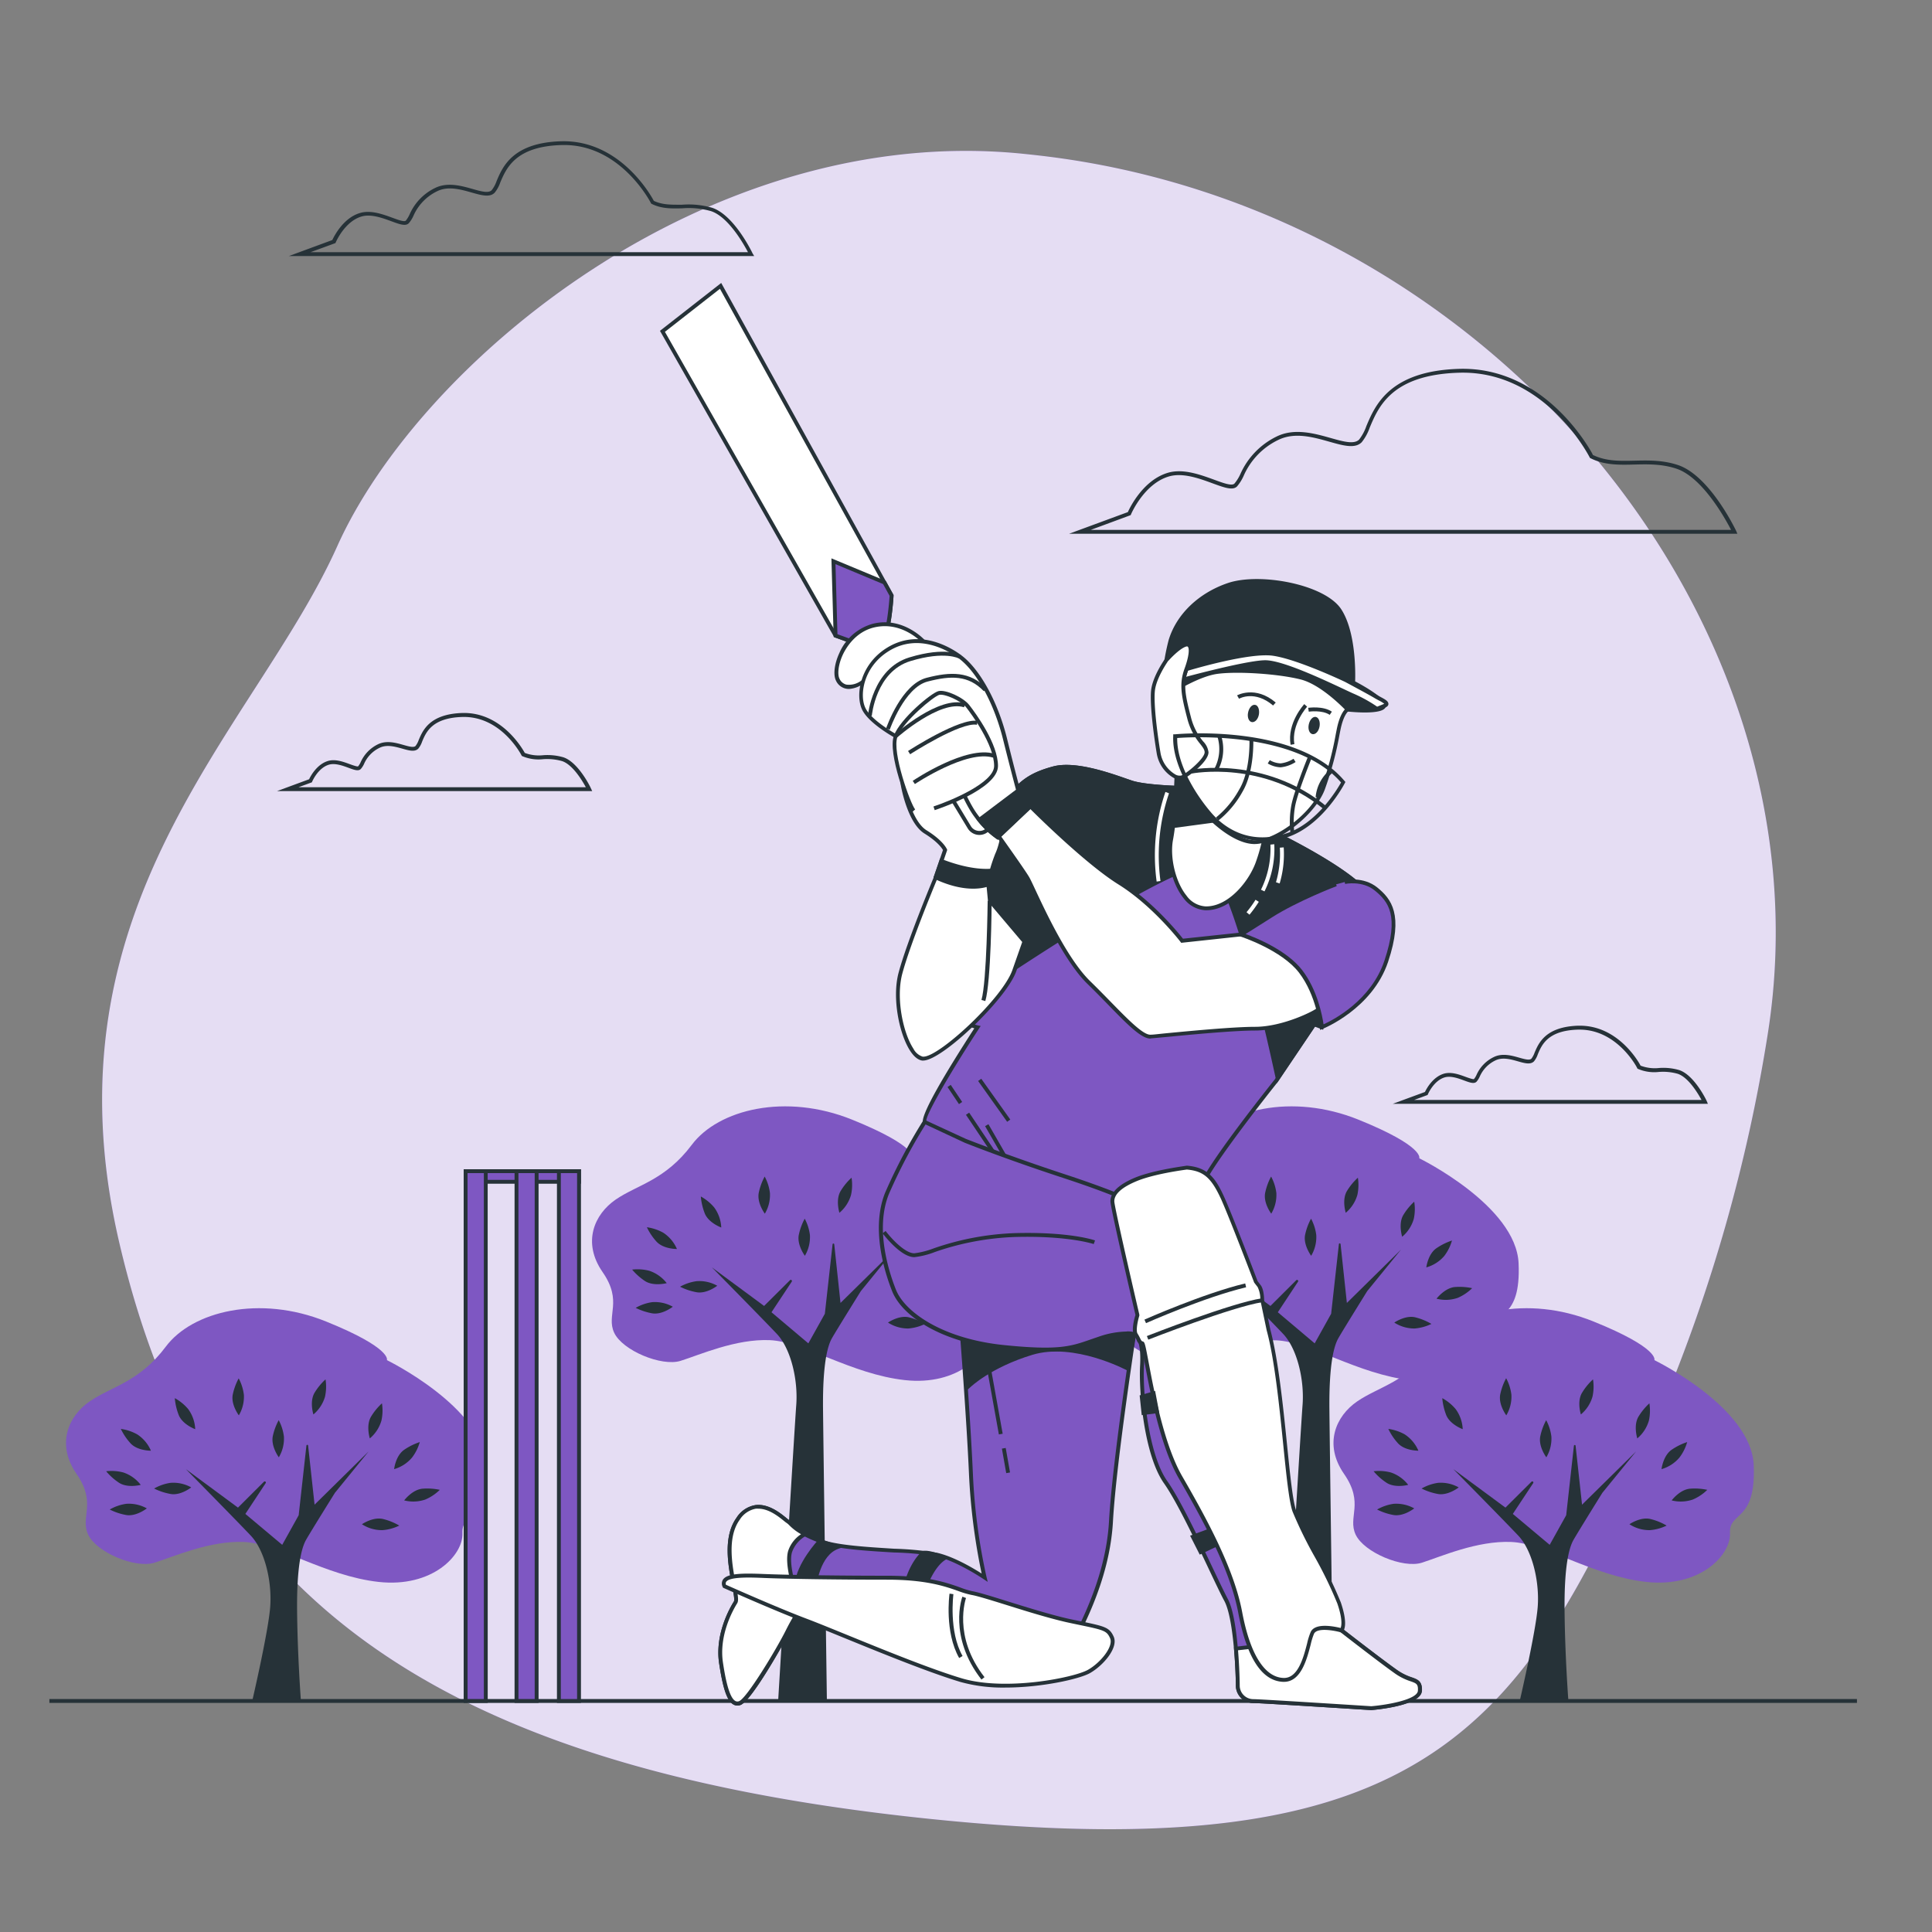 <svg xmlns="http://www.w3.org/2000/svg" viewBox="0 0 500 500"><rect x="0" y="0" width="500" height="500" fill="#808080" stroke="none"/><g id="freepik--background-simple--inject-108"><path d="M457.55,267.24c16.64-106.42-72.14-213.69-188.71-227-1.45-.17-2.9-.32-4.36-.47C183,31.67,108.58,93.89,87.29,141.34s-77,92.6-56.35,180.56,76.75,134.81,208.28,148.68S395,446.84,429.92,364.66A420.16,420.16,0,0,0,457.55,267.24Z" style="fill:#7E57C2"></path><path d="M457.55,267.24c16.64-106.42-72.14-213.69-188.71-227-1.45-.17-2.9-.32-4.36-.47C183,31.67,108.58,93.89,87.29,141.34s-77,92.6-56.35,180.56,76.75,134.81,208.28,148.68S395,446.84,429.92,364.66A420.16,420.16,0,0,0,457.55,267.24Z" style="fill:#fff;opacity:0.8"></path></g><g id="freepik--Floor--inject-108"><rect x="12.78" y="439.71" width="467.8" height="1" style="fill:#263238"></rect></g><g id="freepik--Trees--inject-108"><path d="M428.15,352s1.4-3.07-15.75-10-34.58-2.68-41.47,6.51-14.11,10.34-19.69,14.17-8.71,11.11-3.4,18.77.86,11.11,3,15.7S363.07,406,368,404.42s14.31-5.74,23.13-5.36,21.06,8.81,34.92,10.34,21.92-6.89,21.67-12.64,6.78-2.68,6.14-17.62S428.15,352,428.15,352Z" style="fill:#7E57C2"></path><path d="M364.44,384.28a9.51,9.51,0,0,0-4.47-3.2,12.09,12.09,0,0,0-4.48-.32,15.54,15.54,0,0,0,3.2,2.88C360.93,385.23,364.44,384.28,364.44,384.28Z" style="fill:#263238"></path><path d="M367.08,375.44a9.53,9.53,0,0,0-3.53-4.22,12.18,12.18,0,0,0-4.25-1.42,15.09,15.09,0,0,0,2.37,3.58C363.44,375.49,367.08,375.44,367.08,375.44Z" style="fill:#263238"></path><path d="M378.55,369.87a9.54,9.54,0,0,0-1.82-5.19,12.2,12.2,0,0,0-3.47-2.84,15.8,15.8,0,0,0,.95,4.2C375.12,368.63,378.55,369.87,378.55,369.87Z" style="fill:#263238"></path><path d="M389.83,366.29a9.45,9.45,0,0,0,1.32-5.33,12.08,12.08,0,0,0-1.36-4.28,15.58,15.58,0,0,0-1.49,4C387.64,363.38,389.83,366.29,389.83,366.29Z" style="fill:#263238"></path><path d="M409.13,366.06a9.41,9.41,0,0,0,3-4.59,12,12,0,0,0,.14-4.49,15.39,15.39,0,0,0-2.74,3.31C408,362.59,409.13,366.06,409.13,366.06Z" style="fill:#263238"></path><path d="M423.73,372.26a9.52,9.52,0,0,0,3-4.6,12.07,12.07,0,0,0,.13-4.48,15.75,15.75,0,0,0-2.74,3.31C422.63,368.79,423.73,372.26,423.73,372.26Z" style="fill:#263238"></path><path d="M430,380.21a9.46,9.46,0,0,0,4.64-3,12,12,0,0,0,2-4,15.62,15.62,0,0,0-3.86,1.88C430.41,376.59,430,380.21,430,380.21Z" style="fill:#263238"></path><path d="M432.63,388.3a9.55,9.55,0,0,0,5.49-.23,12,12,0,0,0,3.72-2.5,15.52,15.52,0,0,0-4.28-.31C434.81,385.38,432.63,388.3,432.63,388.3Z" style="fill:#263238"></path><path d="M421.7,394.47A9.43,9.43,0,0,0,427,396a12,12,0,0,0,4.32-1.18,15.39,15.39,0,0,0-4-1.65C424.69,392.4,421.7,394.47,421.7,394.47Z" style="fill:#263238"></path><path d="M400.19,377.15a9.5,9.5,0,0,0,1.31-5.34,12.09,12.09,0,0,0-1.35-4.27,15.58,15.58,0,0,0-1.49,4C398,374.24,400.19,377.15,400.19,377.15Z" style="fill:#263238"></path><path d="M366,390.37a9.56,9.56,0,0,0-5.37-1.18,12.11,12.11,0,0,0-4.24,1.47,15.4,15.4,0,0,0,4.07,1.39C363.15,392.63,366,390.37,366,390.37Z" style="fill:#263238"></path><path d="M377.51,384.94a9.47,9.47,0,0,0-5.37-1.18,12.11,12.11,0,0,0-4.24,1.47,15.87,15.87,0,0,0,4.07,1.38C374.66,387.2,377.51,384.94,377.51,384.94Z" style="fill:#263238"></path><path d="M376.13,380.22s13.22,13.4,16.83,17.23,5.49,11.87,5,18.39-4.69,24.51-4.69,24.51h12.64s-.88-11.49-1-23.36,1.2-16.47,2.27-18.39,7.51-12.26,7.51-12.26l8.74-10.72-14,13.79-1.67-15.27a.22.22,0,0,0-.43,0l-2,18-4.27,7.66-9.54-8,5.25-7.94a.29.29,0,0,0-.45-.37l-6.71,6.68Z" style="fill:#263238"></path><path d="M100.13,352s1.4-3.07-15.75-10-34.59-2.68-41.47,6.51S28.8,358.84,23.22,362.67s-8.71,11.11-3.41,18.77.87,11.11,3,15.7S35,406,40,404.42s14.31-5.74,23.14-5.36S84.15,407.87,98,409.4s21.92-6.89,21.68-12.64,6.77-2.68,6.13-17.62S100.13,352,100.13,352Z" style="fill:#7E57C2"></path><path d="M36.42,384.28a9.5,9.5,0,0,0-4.48-3.2,12,12,0,0,0-4.47-.32,15.61,15.61,0,0,0,3.19,2.88C32.9,385.23,36.42,384.28,36.42,384.28Z" style="fill:#263238"></path><path d="M39.06,375.44a9.51,9.51,0,0,0-3.54-4.22,12.11,12.11,0,0,0-4.25-1.42,15.39,15.39,0,0,0,2.38,3.58C35.41,375.49,39.06,375.44,39.06,375.44Z" style="fill:#263238"></path><path d="M50.52,369.87a9.49,9.49,0,0,0-1.81-5.19,12.2,12.2,0,0,0-3.47-2.84,15.31,15.31,0,0,0,.95,4.2C47.1,368.63,50.52,369.87,50.52,369.87Z" style="fill:#263238"></path><path d="M61.81,366.29A9.48,9.48,0,0,0,63.12,361a12.2,12.2,0,0,0-1.35-4.28,15.58,15.58,0,0,0-1.49,4C59.62,363.38,61.81,366.29,61.81,366.29Z" style="fill:#263238"></path><path d="M81.11,366.06a9.48,9.48,0,0,0,3-4.59,12.28,12.28,0,0,0,.14-4.49,15.57,15.57,0,0,0-2.75,3.31C80,362.59,81.11,366.06,81.11,366.06Z" style="fill:#263238"></path><path d="M95.71,372.26a9.46,9.46,0,0,0,3-4.6,12,12,0,0,0,.14-4.48,15.39,15.39,0,0,0-2.74,3.31C94.61,368.79,95.71,372.26,95.71,372.26Z" style="fill:#263238"></path><path d="M102,380.21a9.46,9.46,0,0,0,4.64-3,12,12,0,0,0,2-4,15.57,15.57,0,0,0-3.87,1.88C102.38,376.59,102,380.21,102,380.21Z" style="fill:#263238"></path><path d="M104.6,388.3a9.55,9.55,0,0,0,5.49-.23,12.17,12.17,0,0,0,3.73-2.5,15.56,15.56,0,0,0-4.29-.31C106.79,385.38,104.6,388.3,104.6,388.3Z" style="fill:#263238"></path><path d="M93.67,394.47A9.46,9.46,0,0,0,99,396a12,12,0,0,0,4.33-1.18,15.39,15.39,0,0,0-4-1.65C96.67,392.4,93.67,394.47,93.67,394.47Z" style="fill:#263238"></path><path d="M72.16,377.15a9.47,9.47,0,0,0,1.32-5.34,12.09,12.09,0,0,0-1.35-4.27,15.32,15.32,0,0,0-1.5,4C70,374.24,72.16,377.15,72.16,377.15Z" style="fill:#263238"></path><path d="M38,390.37a9.52,9.52,0,0,0-5.36-1.18,12,12,0,0,0-4.24,1.47,15.4,15.4,0,0,0,4.07,1.39C35.13,392.63,38,390.37,38,390.37Z" style="fill:#263238"></path><path d="M49.49,384.94a9.47,9.47,0,0,0-5.37-1.18,12.11,12.11,0,0,0-4.24,1.47A15.67,15.67,0,0,0,44,386.61C46.63,387.2,49.49,384.94,49.49,384.94Z" style="fill:#263238"></path><path d="M48.11,380.22s13.21,13.4,16.82,17.23,5.49,11.87,5,18.39-4.69,24.51-4.69,24.51H77.89s-.88-11.49-1-23.36,1.21-16.47,2.27-18.39,7.52-12.26,7.52-12.26l8.73-10.72-14,13.79-1.67-15.27a.22.22,0,0,0-.44,0l-2,18-4.26,7.66-9.54-8,5.24-7.94a.29.29,0,0,0-.45-.37l-6.7,6.68Z" style="fill:#263238"></path><path d="M367.3,299.76s1.4-3.07-15.75-10-34.59-2.68-41.47,6.51S296,306.65,290.39,310.48s-8.71,11.11-3.4,18.77.86,11.11,3,15.7,12.25,8.81,17.17,7.28,14.3-5.75,23.13-5.36,21.06,8.81,34.92,10.34,21.91-6.9,21.67-12.64,6.78-2.68,6.13-17.62S367.3,299.76,367.3,299.76Z" style="fill:#7E57C2"></path><path d="M303.59,332.08a9.51,9.51,0,0,0-4.48-3.19,12,12,0,0,0-4.47-.32,15.54,15.54,0,0,0,3.2,2.88C300.07,333,303.59,332.08,303.59,332.08Z" style="fill:#263238"></path><path d="M306.23,323.24a9.51,9.51,0,0,0-3.54-4.21,12.11,12.11,0,0,0-4.25-1.42,15.64,15.64,0,0,0,2.38,3.58C302.58,323.29,306.23,323.24,306.23,323.24Z" style="fill:#263238"></path><path d="M317.69,317.68a9.49,9.49,0,0,0-1.81-5.19,12.2,12.2,0,0,0-3.47-2.84,15.21,15.21,0,0,0,.95,4.19C314.27,316.44,317.69,317.68,317.69,317.68Z" style="fill:#263238"></path><path d="M329,314.1a9.47,9.47,0,0,0,1.32-5.34,12,12,0,0,0-1.36-4.27,15.58,15.58,0,0,0-1.49,4C326.79,311.19,329,314.1,329,314.1Z" style="fill:#263238"></path><path d="M348.28,313.87a9.53,9.53,0,0,0,3-4.6,12.22,12.22,0,0,0,.14-4.48,15.57,15.57,0,0,0-2.75,3.31C347.18,310.4,348.28,313.87,348.28,313.87Z" style="fill:#263238"></path><path d="M362.88,320.07a9.46,9.46,0,0,0,3-4.6A12,12,0,0,0,366,311a15.39,15.39,0,0,0-2.74,3.31C361.78,316.59,362.88,320.07,362.88,320.07Z" style="fill:#263238"></path><path d="M369.13,328a9.49,9.49,0,0,0,4.64-2.95,12,12,0,0,0,2-4,15.9,15.9,0,0,0-3.87,1.89C369.56,324.4,369.13,328,369.13,328Z" style="fill:#263238"></path><path d="M371.77,336.1a9.54,9.54,0,0,0,5.5-.22,12.19,12.19,0,0,0,3.72-2.5,15.56,15.56,0,0,0-4.29-.31C374,333.19,371.77,336.1,371.77,336.1Z" style="fill:#263238"></path><path d="M360.84,342.28a9.55,9.55,0,0,0,5.28,1.53,12.21,12.21,0,0,0,4.33-1.18,15.58,15.58,0,0,0-4-1.66C363.84,340.21,360.84,342.28,360.84,342.28Z" style="fill:#263238"></path><path d="M339.33,325a9.5,9.5,0,0,0,1.32-5.34,12.09,12.09,0,0,0-1.35-4.27,15.32,15.32,0,0,0-1.5,4C337.14,322.05,339.33,325,339.33,325Z" style="fill:#263238"></path><path d="M305.16,338.18a9.47,9.47,0,0,0-5.37-1.18,12,12,0,0,0-4.24,1.47,15.67,15.67,0,0,0,4.07,1.38C302.3,340.44,305.16,338.18,305.16,338.18Z" style="fill:#263238"></path><path d="M316.66,332.75a9.47,9.47,0,0,0-5.37-1.18,12.23,12.23,0,0,0-4.24,1.46,15.4,15.4,0,0,0,4.07,1.39C313.8,335,316.66,332.75,316.66,332.75Z" style="fill:#263238"></path><path d="M315.28,328s13.21,13.41,16.82,17.24,5.5,11.87,5,18.38-4.69,76.67-4.69,76.67h12.64s-.88-63.64-1-75.52,1.21-16.47,2.28-18.38,7.51-12.26,7.51-12.26l8.73-10.72-14,13.79L346.94,322a.22.22,0,0,0-.44,0l-2,18-4.26,7.66-9.54-8.05,5.24-7.93a.3.3,0,0,0-.45-.38l-6.7,6.68Z" style="fill:#263238"></path><path d="M236.26,299.76s1.4-3.07-15.75-10-34.58-2.68-41.47,6.51-14.11,10.34-19.69,14.17-8.71,11.11-3.4,18.77.86,11.11,3,15.7,12.26,8.81,17.17,7.28,14.31-5.75,23.13-5.36,21.06,8.81,34.92,10.34,21.92-6.9,21.67-12.64,6.78-2.68,6.14-17.62S236.26,299.76,236.26,299.76Z" style="fill:#7E57C2"></path><path d="M172.55,332.08a9.52,9.52,0,0,0-4.47-3.19,12.09,12.09,0,0,0-4.48-.32,15.54,15.54,0,0,0,3.2,2.88C169,333,172.55,332.08,172.55,332.08Z" style="fill:#263238"></path><path d="M175.19,323.24a9.53,9.53,0,0,0-3.53-4.21,12.18,12.18,0,0,0-4.25-1.42,15.33,15.33,0,0,0,2.37,3.58C171.55,323.29,175.19,323.24,175.19,323.24Z" style="fill:#263238"></path><path d="M186.66,317.68a9.54,9.54,0,0,0-1.82-5.19,12.2,12.2,0,0,0-3.47-2.84,15.7,15.7,0,0,0,.95,4.19C183.23,316.44,186.66,317.68,186.66,317.68Z" style="fill:#263238"></path><path d="M197.94,314.1a9.47,9.47,0,0,0,1.32-5.34,12,12,0,0,0-1.36-4.27,15.58,15.58,0,0,0-1.49,4C195.75,311.19,197.94,314.1,197.94,314.1Z" style="fill:#263238"></path><path d="M217.24,313.87a9.46,9.46,0,0,0,3-4.6,12,12,0,0,0,.14-4.48,15.39,15.39,0,0,0-2.74,3.31C216.14,310.4,217.24,313.87,217.24,313.87Z" style="fill:#263238"></path><path d="M231.84,320.07a9.52,9.52,0,0,0,3-4.6A12.07,12.07,0,0,0,235,311a15.75,15.75,0,0,0-2.74,3.31C230.74,316.59,231.84,320.07,231.84,320.07Z" style="fill:#263238"></path><path d="M238.09,328a9.49,9.49,0,0,0,4.64-2.95,12,12,0,0,0,2-4,16,16,0,0,0-3.86,1.89C238.52,324.4,238.09,328,238.09,328Z" style="fill:#263238"></path><path d="M240.74,336.1a9.51,9.51,0,0,0,5.49-.22,12,12,0,0,0,3.72-2.5,15.52,15.52,0,0,0-4.28-.31C242.92,333.19,240.74,336.1,240.74,336.1Z" style="fill:#263238"></path><path d="M229.81,342.28a9.51,9.51,0,0,0,5.28,1.53,12.2,12.2,0,0,0,4.32-1.18,15.58,15.58,0,0,0-4-1.66C232.8,340.21,229.81,342.28,229.81,342.28Z" style="fill:#263238"></path><path d="M208.3,325a9.53,9.53,0,0,0,1.31-5.34,12.09,12.09,0,0,0-1.35-4.27,15.58,15.58,0,0,0-1.49,4C206.11,322.05,208.3,325,208.3,325Z" style="fill:#263238"></path><path d="M174.12,338.18a9.47,9.47,0,0,0-5.37-1.18,12.11,12.11,0,0,0-4.24,1.47,15.87,15.87,0,0,0,4.07,1.38C171.26,340.44,174.12,338.18,174.12,338.18Z" style="fill:#263238"></path><path d="M185.62,332.75a9.47,9.47,0,0,0-5.37-1.18A12.23,12.23,0,0,0,176,333a15.59,15.59,0,0,0,4.07,1.39C182.77,335,185.62,332.75,185.62,332.75Z" style="fill:#263238"></path><path d="M184.24,328s13.22,13.41,16.83,17.24,5.49,11.87,5,18.38-4.69,76.67-4.69,76.67H214s-.87-63.64-1-75.52,1.2-16.47,2.27-18.38,7.52-12.26,7.52-12.26l8.73-10.72-14,13.79L215.9,322a.22.22,0,0,0-.43,0l-2,18-4.27,7.66-9.54-8.05,5.25-7.93c.18-.29-.21-.62-.45-.38l-6.71,6.68Z" style="fill:#263238"></path></g><g id="freepik--Clouds--inject-108"><path d="M449.63,138.13H276.69l15.2-5.6c.59-1.31,4-8.26,10.31-10.16,3.93-1.18,8.39.46,12,1.77,2.38.88,4.63,1.7,5.28,1A10.61,10.61,0,0,0,321,122.7a19.69,19.69,0,0,1,9.35-9.71c4.6-2.29,9.81-.82,14,.36,3.26.92,6.08,1.72,7.39.41a12.26,12.26,0,0,0,1.88-3.51c2.25-5.33,6-14.26,24-14.79,21.94-.62,33.59,20.29,34.66,22.3,3.37,1.64,7,1.55,10.76,1.46,3.59-.08,7.29-.17,11.21,1.13,8.17,2.73,14.79,16.48,15.07,17.06Zm-167.33-1H448c-1.49-2.88-7.39-13.58-14.13-15.83-3.75-1.25-7.37-1.16-10.86-1.08-4,.1-7.74.19-11.38-1.63l-.15-.08-.08-.15c-.11-.22-11.52-22.58-33.81-21.9-17.34.51-20.81,8.74-23.1,14.18a12.57,12.57,0,0,1-2.09,3.82c-1.73,1.73-4.81.86-8.37-.15-4.23-1.19-9-2.55-13.27-.43a18.55,18.55,0,0,0-8.91,9.28,11.29,11.29,0,0,1-1.71,2.73c-1.11,1.11-3.3.3-6.34-.81-3.44-1.26-7.73-2.84-11.34-1.76-6.42,1.93-9.73,9.72-9.76,9.8l-.09.2Z" style="fill:#263238"></path><path d="M195.18,66.26H74.77L86,62.12c.48-1,2.83-5.73,7.18-7,2.76-.82,5.87.32,8.36,1.23,1.45.54,3.1,1.14,3.49.75a7.54,7.54,0,0,0,1-1.67,13.73,13.73,0,0,1,6.52-6.76c3.22-1.61,6.85-.59,9.76.24,2.2.62,4.1,1.16,4.94.31a8.22,8.22,0,0,0,1.27-2.36c1.56-3.72,4.18-9.93,16.69-10.3,15.07-.42,23.13,13.77,24,15.42,2.28,1.09,4.72,1,7.31,1a21.84,21.84,0,0,1,7.78.79c5.7,1.9,10.3,11.44,10.49,11.85Zm-114.8-1H193.57c-1.18-2.25-5.1-9.13-9.54-10.61a20.87,20.87,0,0,0-7.44-.74c-2.77.07-5.38.13-7.92-1.14l-.15-.08-.07-.15c-.08-.15-7.94-15.5-23.18-15-11.87.35-14.23,6-15.8,9.68A8.38,8.38,0,0,1,128,49.89c-1.25,1.26-3.42.65-5.92-.06-2.89-.82-6.17-1.75-9-.31A12.7,12.7,0,0,0,107,55.85a7.57,7.57,0,0,1-1.21,1.92c-.83.84-2.39.27-4.53-.52-2.36-.86-5.29-1.94-7.73-1.21-4.35,1.31-6.61,6.62-6.63,6.67l-.09.2Z" style="fill:#263238"></path><path d="M153.26,204.73H71.7L80,201.67c.39-.83,2-3.86,4.87-4.73,1.89-.57,4,.21,5.68.83.69.25,2,.72,2.15.54a4.91,4.91,0,0,0,.65-1.08,9.37,9.37,0,0,1,4.43-4.59c2.21-1.1,4.66-.41,6.63.15,1.42.4,2.65.75,3.14.26a5.53,5.53,0,0,0,.81-1.53c1.06-2.52,2.84-6.73,11.29-7,10-.27,15.43,9,16.16,10.33a10.3,10.3,0,0,0,4.75.6,14.88,14.88,0,0,1,5.25.54c3.87,1.29,7,7.72,7.1,8Zm-76-1h74.35c-.91-1.69-3.39-5.84-6.15-6.76a14.14,14.14,0,0,0-4.91-.49,10.7,10.7,0,0,1-5.36-.78l-.15-.07-.07-.15c-.06-.1-5.24-10.21-15.32-9.93-7.81.23-9.37,3.91-10.4,6.36a5.85,5.85,0,0,1-1,1.84c-.91.91-2.39.49-4.12,0-1.9-.53-4.05-1.14-5.91-.21a8.23,8.23,0,0,0-4,4.15,5.37,5.37,0,0,1-.84,1.32c-.64.64-1.71.24-3.2-.31s-3.48-1.27-5.06-.8c-2.83.85-4.3,4.32-4.32,4.35l-.08.21Z" style="fill:#263238"></path><path d="M442,285.66H360.46l8.32-3.06c.38-.82,2-3.85,4.86-4.72,1.9-.57,4,.2,5.69.82.69.25,2,.72,2.15.54a4.94,4.94,0,0,0,.65-1.07,9.29,9.29,0,0,1,4.43-4.59c2.2-1.1,4.66-.41,6.63.15,1.42.4,2.65.74,3.14.25a5.66,5.66,0,0,0,.81-1.53c1.06-2.51,2.83-6.72,11.28-7h.47c9.7,0,15,9,15.69,10.34a10.36,10.36,0,0,0,4.76.61,14.65,14.65,0,0,1,5.25.54c3.87,1.29,7,7.72,7.1,8Zm-76-1h74.35c-.91-1.68-3.39-5.84-6.15-6.76a13.89,13.89,0,0,0-4.91-.48,10.7,10.7,0,0,1-5.36-.78l-.15-.07-.08-.15c0-.1-5.1-9.95-14.89-9.95h-.43c-7.81.23-9.36,3.92-10.39,6.36a5.8,5.8,0,0,1-1,1.85c-.91.91-2.4.49-4.12,0-1.9-.54-4.05-1.15-5.91-.22a8.34,8.34,0,0,0-4,4.15,5.33,5.33,0,0,1-.83,1.33c-.64.63-1.72.24-3.21-.31s-3.48-1.28-5.05-.8c-2.82.84-4.31,4.32-4.32,4.35l-.09.2Z" style="fill:#263238"></path></g><g id="freepik--Wicket--inject-108"><rect x="120.51" y="303.1" width="29.34" height="2.74" style="fill:#7E57C2"></rect><path d="M150.35,306.35H120V302.6h30.34Zm-29.34-1h28.34V303.6H121Z" style="fill:#263238"></path><rect x="144.64" y="303.1" width="5.21" height="137.11" style="fill:#7E57C2"></rect><path d="M150.35,440.71h-6.21V302.6h6.21Zm-5.21-1h4.21V303.6h-4.21Z" style="fill:#263238"></path><rect x="133.67" y="303.1" width="5.21" height="137.11" style="fill:#7E57C2"></rect><path d="M139.38,440.71h-6.21V302.6h6.21Zm-5.21-1h4.21V303.6h-4.21Z" style="fill:#263238"></path><rect x="120.51" y="303.1" width="5.21" height="137.11" style="fill:#7E57C2"></rect><path d="M126.22,440.71H120V302.6h6.21Zm-5.21-1h4.21V303.6H121Z" style="fill:#263238"></path></g><g id="freepik--Character--inject-108"><path d="M248.88,344s1.77,22.52,2.43,37.54a152.75,152.75,0,0,0,3.53,26.72s-6.84-4.64-12.36-6-23.41-.88-30.26-3.53-7.29-4.42-8.39-5.08S196.1,386,191,393.06s.44,19.88-.66,21.65-4.86,8.39-3.76,15.68,2.43,11.26,4.86,10.38,10.38-14.58,12.37-18.55a50.37,50.37,0,0,1,3.75-6.41s20.32,8.17,31.14,13.25,31.8,8.83,35.78,1.77,12.14-21.2,13-37.1,6.4-51.24,6.4-51.24Z" style="fill:#7E57C2"></path><path d="M190.82,441.39a2,2,0,0,1-1.06-.3c-1.59-.94-2.65-4-3.65-10.63-1.12-7.39,2.64-14.13,3.82-16,.26-.4-.13-2.42-.48-4.21-1-5-2.41-12.49,1.16-17.46a7.21,7.21,0,0,1,4.87-3.27c3.39-.45,6.49,2.09,8,3.31.28.23.49.41.62.49a4.62,4.62,0,0,1,.88.75c.88.87,2.35,2.32,7.43,4.29,4,1.56,12,2,19,2.45a81.68,81.68,0,0,1,11.15,1.06c4.33,1,9.35,4,11.49,5.36a160.61,160.61,0,0,1-3.27-25.61c-.65-14.83-2.41-37.3-2.43-37.52l0-.52.52,0L294.52,342l-.09.6c-.06.35-5.53,35.49-6.4,51.18s-8.62,29.38-12.78,36.77l-.32.55c-4.29,7.63-26,3.33-36.42-1.56-9.89-4.64-27.94-11.95-30.74-13.09a52,52,0,0,0-3.49,6c-1.29,2.57-9.77,17.75-12.65,18.8A2.4,2.4,0,0,1,190.82,441.39Zm5.46-50.94a5,5,0,0,0-.67,0,6.26,6.26,0,0,0-4.18,2.87c-3.32,4.62-1.92,11.88-1,16.68.55,2.84.79,4.23.35,4.93-1.13,1.82-4.75,8.29-3.68,15.34.57,3.79,1.53,8.95,3.17,9.92a1.1,1.1,0,0,0,1,.07c2-.75,9.63-13.38,12.09-18.31a51.2,51.2,0,0,1,3.8-6.47l.23-.32.36.15c.2.08,20.46,8.23,31.16,13.26,11.28,5.29,31.45,8.52,35.13,2l.31-.55c4.13-7.32,11.8-20.95,12.66-36.33.81-14.61,5.59-46,6.32-50.69l-43.93,1.51c.27,3.47,1.79,23.45,2.39,37a153,153,0,0,0,3.52,26.62l.31,1.26-1.08-.72c-.06-.05-6.83-4.61-12.2-5.89a82.22,82.22,0,0,0-11-1c-7.1-.42-15.16-.9-19.34-2.52-5.27-2-6.84-3.58-7.77-4.51a4.17,4.17,0,0,0-.7-.6c-.17-.11-.41-.3-.74-.57C201.55,392.54,199,390.45,196.28,390.45Z" style="fill:#263238"></path><path d="M250.74,358.61s5.18-5.18,16.28-8.51,24.78,4.07,24.78,4.07l2.56-13.82-33.63.5L248.88,344Z" style="fill:#263238"></path><path d="M250.37,359.68l-2-16,12.39-3.32,34.24-.51-2.79,15.1-.6-.33c-.14-.07-13.64-7.26-24.41-4s-16,8.33-16.07,8.38Zm-.94-15.27,1.68,13.19c1.79-1.52,6.88-5.31,15.76-8,10-3,21.75,2.39,24.56,3.8l2.32-12.56-32.95.49Z" style="fill:#263238"></path><rect x="256.84" y="352.31" width="1" height="18.96" transform="translate(-60.02 51.31) rotate(-10.2)" style="fill:#263238"></rect><rect x="259.82" y="374.79" width="1" height="6.44" transform="translate(-61.72 50.98) rotate(-10.01)" style="fill:#263238"></rect><path d="M204.49,401.53a8.28,8.28,0,0,1,3.81-4.48c-3.17-1.68-3.63-2.82-4.47-3.32-1.1-.67-7.73-7.73-12.81-.67s.44,19.88-.66,21.65-4.86,8.39-3.76,15.68,2.43,11.26,4.86,10.38,10.38-14.58,12.37-18.55a53.87,53.87,0,0,1,3.44-6C205.76,412.1,203.47,404.85,204.49,401.53Z" style="fill:#fff"></path><path d="M190.82,441.39a2,2,0,0,1-1.06-.3c-1.59-.94-2.65-4-3.65-10.63-1.12-7.39,2.64-14.13,3.82-16,.26-.4-.13-2.42-.48-4.21-1-5-2.41-12.49,1.17-17.46a7.17,7.17,0,0,1,4.86-3.27c3.39-.45,6.49,2.09,8,3.31.28.23.49.41.62.49a5,5,0,0,1,.89.75,13.42,13.42,0,0,0,3.55,2.56l.77.41-.74.45a7.73,7.73,0,0,0-3.59,4.2c-1,3.21,1.32,10.41,2.77,14.41l.09.25-.14.21a52.17,52.17,0,0,0-3.41,5.9c-1.29,2.57-9.77,17.75-12.65,18.8A2.4,2.4,0,0,1,190.82,441.39Zm5.46-50.94a5,5,0,0,0-.67,0,6.26,6.26,0,0,0-4.18,2.87c-3.32,4.62-1.92,11.88-1,16.68.55,2.84.79,4.23.35,4.93-1.13,1.82-4.75,8.29-3.68,15.34.57,3.79,1.53,8.95,3.17,9.92a1.1,1.1,0,0,0,1,.07c2-.75,9.63-13.38,12.09-18.31a54.81,54.81,0,0,1,3.34-5.8c-1.81-5-3.71-11.56-2.71-14.81h0a8.32,8.32,0,0,1,3.32-4.29,13.79,13.79,0,0,1-3.06-2.33,4.17,4.17,0,0,0-.7-.6c-.17-.11-.41-.3-.74-.57C201.55,392.54,199,390.45,196.28,390.45Z" style="fill:#263238"></path><path d="M212.22,398.81s-5.52,6-6,11l4.64.22s.88-7.95,6-9.72Z" style="fill:#263238"></path><path d="M211.34,410.59l-5.62-.27,0-.52c.45-5.19,5.86-11.09,6.1-11.33l.21-.24,6.34,2.11-1.39.48c-4.72,1.65-5.62,9.23-5.63,9.3Zm-4.52-1.22,3.64.18c.26-1.63,1.36-6.95,5-9.12l-3.13-1.05C211.41,400.49,207.46,405.2,206.82,409.37Z" style="fill:#263238"></path><path d="M238.94,401.9s-3.09,2.43-4.63,8.83l4.85.44s2-6,5.3-7.95C244.46,403.22,240.27,401.46,238.94,401.9Z" style="fill:#263238"></path><path d="M239.51,411.71l-5.83-.53.14-.57c1.57-6.49,4.68-9,4.81-9.11l.16-.08c1.42-.47,5.14,1,5.87,1.34l.91.38-.85.51c-3.11,1.87-5.06,7.62-5.08,7.68Zm-4.58-1.42,3.89.35c.46-1.25,2.08-5.24,4.6-7.29a11.67,11.67,0,0,0-4.24-1C238.74,402.74,236.32,405.08,234.93,410.29Z" style="fill:#263238"></path><path d="M187.49,410.51s12.81,5.74,21,8.83S237,431.27,248.66,434.8s29.59-.22,33.13-2.21,7.06-6.4,6-8.83-2.21-2.43-10.6-4.2-21.86-6.62-25.62-7.28-7.95-4-21.86-4-26.5-.22-31.8-.44S186.16,407.42,187.49,410.51Z" style="fill:#fff"></path><path d="M260.13,436.74a41,41,0,0,1-11.61-1.46c-8.15-2.46-20.23-7.38-29.93-11.34-4.19-1.71-7.81-3.19-10.3-4.13-8.09-3.06-20.88-8.79-21-8.84l-.18-.08-.07-.18a1.91,1.91,0,0,1,.08-1.93c1.16-1.68,5.38-1.64,10.78-1.42s17.87.44,31.78.44c10.25,0,15.35,1.81,18.72,3a21.7,21.7,0,0,0,3.23,1c1.67.29,5.2,1.39,9.29,2.67,5.18,1.61,11.63,3.62,16.34,4.62l2.19.45c6.49,1.35,7.66,1.59,8.76,4,1.33,2.92-2.77,7.57-6.17,9.48C279.45,434.48,269.73,436.74,260.13,436.74Zm-72.25-26.6c1.62.72,13.24,5.89,20.76,8.74,2.51.94,6.13,2.42,10.33,4.13,9.68,3.95,21.73,8.87,29.83,11.31,11.42,3.45,29.16-.15,32.74-2.16,3.33-1.87,6.7-6.1,5.75-8.19-.87-1.92-1.5-2.1-8.05-3.46l-2.19-.46c-4.76-1-11.24-3-16.44-4.64-4.06-1.26-7.56-2.36-9.17-2.64a22.13,22.13,0,0,1-3.39-1c-3.3-1.17-8.3-2.95-18.38-2.95-13.93,0-26.55-.22-31.82-.44-3.57-.15-9-.37-9.92,1A.83.83,0,0,0,187.88,410.14Z" style="fill:#263238"></path><path d="M254,434.67c-8.69-11.14-5-21.36-4.93-21.46l.93.35c0,.1-3.54,9.82,4.79,20.49Z" style="fill:#263238"></path><path d="M248.23,429.09c-3.8-6.7-2.55-16.26-2.49-16.66l1,.14c0,.09-1.26,9.63,2.37,16Z" style="fill:#263238"></path><path d="M305.73,203.91s-9.34-.2-13-1.42-14-5.28-20.1-3.65-8.53,3.65-12,7.92-17,37-16.85,47.1a12,12,0,0,0,9.14,12s-15,23.14-13.61,24.56,60.1,27.41,64.57,25.79,6.5-5.08,7.1-9.14,19.29-27.41,19.29-27.41l16.25-24.16s10.76-16.24,8.12-22.74-25.59-17.46-25.59-17.46Z" style="fill:#7E57C2"></path><path d="M303.42,316.75c-4.06,0-20-6.34-33.14-11.85-14.65-6.16-30.45-13.29-31.3-14.14-1.39-1.39,6.3-14,13.17-24.63a12.56,12.56,0,0,1-8.85-12.26c-.21-10.38,13.49-43.14,17-47.43s6-6.42,12.24-8.09c5.59-1.49,14.31,1.55,19,3.19l1.4.48c3.54,1.18,12.75,1.39,12.85,1.39l.2.05,23.35,11.37c.94.45,23.15,11.13,25.83,17.73s-7.72,22.53-8.17,23.2l-16.24,24.16c-5.2,6.5-18.73,24-19.21,27.21-.72,4.79-3.22,8-7.43,9.53A1.91,1.91,0,0,1,303.42,316.75Zm-63.69-26.66c1.21.86,15.6,7.45,31.13,14,28,11.74,32.23,11.89,32.87,11.66,3.84-1.4,6.12-4.34,6.78-8.74.62-4.15,18.63-26.69,19.39-27.65l16.22-24.13c.1-.15,10.58-16.09,8.07-22.27s-25.1-17.09-25.33-17.2l-23.25-11.32c-1.12,0-9.52-.27-13-1.44l-1.41-.49c-4.25-1.48-13.11-4.57-18.4-3.16-6,1.59-8.35,3.59-11.72,7.75-3.14,3.88-16.94,36.66-16.74,46.78a11.61,11.61,0,0,0,8.74,11.5l.72.15-.4.61C246.48,276.7,239.56,288.48,239.73,290.09Z" style="fill:#263238"></path><path d="M346.54,255.48s10.76-16.24,8.12-22.74-25.59-17.46-25.59-17.46l-23.34-11.37s-9.34-.2-13-1.42-14-5.28-20.1-3.65-8.53,3.65-12,7.92-17,37-16.85,47.1a12.57,12.57,0,0,0,2.46,7.59c22.34-15.15,60.75-40.2,66.55-37.3s13.72,35.85,17.85,54.94Z" style="fill:#263238"></path><path d="M330.42,280.34l-.24-1.14c-7.07-32.64-13.48-52.54-17.6-54.6s-28.13,11.55-66,37.27l-.39.26-.29-.37a13.2,13.2,0,0,1-2.56-7.89c-.21-10.38,13.49-43.14,17-47.43s6-6.42,12.24-8.09c5.59-1.49,14.31,1.55,19,3.19l1.4.48c3.54,1.18,12.75,1.39,12.85,1.39l.2.05,23.35,11.37c.94.45,23.15,11.13,25.83,17.73s-7.72,22.53-8.17,23.2h0Zm-18.73-56.89a3.08,3.08,0,0,1,1.34.25c5.61,2.81,12.77,30.72,17.87,54.14l15.22-22.63c.14-.22,10.58-16.11,8.07-22.28s-25.1-17.09-25.33-17.2l-23.25-11.32c-1.12,0-9.52-.27-13-1.44l-1.41-.49c-4.25-1.48-13.11-4.57-18.4-3.16-6,1.59-8.35,3.59-11.72,7.75-3.14,3.88-16.94,36.66-16.74,46.78a12.28,12.28,0,0,0,2.08,6.92C272.07,243.35,303.26,223.45,311.69,223.45Z" style="fill:#263238"></path><path d="M299.34,228.15a50.69,50.69,0,0,1,2.27-23.2l.93.36A49.69,49.69,0,0,0,300.33,228Z" style="fill:#fff"></path><path d="M323.37,236.72l-.77-.64a28,28,0,0,0,2.33-3.22l.85.53A30.92,30.92,0,0,1,323.37,236.72Z" style="fill:#fff"></path><path d="M327.25,230.69l-.91-.43a23.88,23.88,0,0,0,2.44-11.67l1-.11A24.45,24.45,0,0,1,327.25,230.69Z" style="fill:#fff"></path><path d="M331.17,228.64l-.95-.32a26,26,0,0,0,1-8.94l1-.08A26.39,26.39,0,0,1,331.17,228.64Z" style="fill:#fff"></path><rect x="253.51" y="287.11" width="1" height="12.91" transform="translate(-120.46 191.21) rotate(-33.84)" style="fill:#263238"></rect><rect x="246.61" y="280.61" width="1" height="5.32" transform="translate(-115.88 185.58) rotate(-33.84)" style="fill:#263238"></rect><rect x="257.21" y="290.59" width="1" height="9.37" transform="translate(-112.89 167.75) rotate(-29.9)" style="fill:#263238"></rect><rect x="256.8" y="278.24" width="1" height="12.96" transform="translate(-117.41 201.91) rotate(-35.43)" style="fill:#263238"></rect><path d="M304.17,197c.73,0,.19,13.54-1.08,20.21s2.35,17.69,8.84,17.87,12.09-7.22,13.72-12.27a39.11,39.11,0,0,0,1.8-7l-22-22.38Z" style="fill:#fff"></path><path d="M312.17,235.57h-.25a7.58,7.58,0,0,1-5.64-3.16c-3-3.71-4.6-10.43-3.68-15.3,1.21-6.4,1.65-17.75,1.27-19.62h-.4l1.76-5L328,215.57l0,.23a38.61,38.61,0,0,1-1.83,7.15C324.47,228.09,318.92,235.57,312.17,235.57Zm-7.44-38.65c.71,2.06-.1,14.82-1.15,20.38-.87,4.61.66,11,3.48,14.48a6.54,6.54,0,0,0,4.89,2.79c6.05.18,11.58-6.82,13.22-11.93a43.42,43.42,0,0,0,1.75-6.7l-21.28-21.63Z" style="fill:#263238"></path><path d="M303.61,213.8l16.79-2.25-16-14.2C304.71,199.18,304.39,207.56,303.61,213.8Z" style="fill:#263238"></path><path d="M303,214.38l.08-.64c.8-6.34,1.09-14.55.75-16.29l-.29-1.45,18,15.9ZM305,198.57a113.42,113.42,0,0,1-.78,14.65l15.07-2Z" style="fill:#263238"></path><path d="M305.26,180.75s4.15-3.24,14.25-3.78,15.7,1.44,21.11,3.24a45,45,0,0,1,8.12,3.43s9,.9,9.39-.9-7.94-6.14-7.94-6.14.63-12.38-3.52-18.7-20.84-9.26-28.78-6.56-13.17,8.48-15,14.44a58.62,58.62,0,0,0-1.8,15.88C301.29,182.2,305.26,180.75,305.26,180.75Z" style="fill:#263238"></path><path d="M353.23,184.39c-1.69,0-3.41-.14-4.54-.25l-.2-.07a45,45,0,0,0-8-3.38l-.47-.16c-5.28-1.76-10.73-3.59-20.45-3.07s-13.93,3.66-14,3.69l-.13.07c-1.68.61-3.82,1.27-4.46,1a.67.67,0,0,1-.34-.38,57,57,0,0,1,1.8-16.18c2-6.67,7.74-12.18,15.3-14.76,8.22-2.81,25.1.28,29.36,6.76,3.86,5.88,3.68,16.64,3.61,18.68,2.72,1.44,8.29,4.63,7.92,6.53C358.37,184.07,355.83,184.39,353.23,184.39Zm-4.33-1.24c4.45.44,8.59.2,8.74-.51s-3.44-3.38-7.68-5.59l-.29-.15,0-.32c0-.12.57-12.3-3.44-18.4s-20.45-9-28.2-6.36c-7.25,2.47-12.73,7.74-14.66,14.1-1.66,5.47-1.92,13.71-1.83,15.36a19.25,19.25,0,0,0,3.46-1c.6-.44,4.89-3.33,14.47-3.84,9.9-.53,15.45,1.32,20.82,3.11l.47.16A46.83,46.83,0,0,1,348.9,183.15Z" style="fill:#263238"></path><path d="M307.06,173.18s15.88-4.88,22.38-4,18.94,6.85,18.94,6.85,5.78,3.07,7.58,4.15,4,1.81,2.17,2.53l-1.81.72s-1.08-1.08-6.49-3.61-17.69-8.48-22.38-8.48-21.29,4.51-21.29,4.51Z" style="fill:#fff"></path><path d="M356.2,184.05l-.23-.24s-1.17-1.09-6.36-3.5l-1.41-.67c-5.78-2.71-16.54-7.77-20.75-7.77-4.57,0-21,4.45-21.16,4.49l-.9.25,1.28-3.84.25-.07c.65-.2,16.06-4.9,22.58-4s18.59,6.66,19.1,6.9c.25.14,5.82,3.1,7.62,4.17.36.22.74.43,1.1.62,1.18.63,2,1.08,2,1.8,0,.56-.58.84-1,1Zm-28.75-13.18c4.43,0,14.91,4.92,21.17,7.87l1.42.66a36.35,36.35,0,0,1,6.37,3.49l1.53-.62.3-.14a8.2,8.2,0,0,0-1.39-.85c-.37-.2-.77-.41-1.15-.64-1.77-1.06-7.49-4.1-7.55-4.14s-12.44-5.92-18.78-6.8c-5.89-.81-19.89,3.27-21.92,3.88l-.52,1.58C310.49,174.21,323.33,170.87,327.45,170.87Z" style="fill:#263238"></path><path d="M348.74,183.64s-1.44.72-2.34,5.23a92.16,92.16,0,0,1-4,15.16c-2.35,6.5-11.55,13.53-17.32,13.89s-13.54-7.21-15.52-10.64S304.17,197,304.17,197l-1.8-17.5s7.22-4.87,12.63-5.59,15.88,0,21.65,1.44S348.74,183.64,348.74,183.64Z" style="fill:#fff"></path><path d="M324.69,218.44c-6.08,0-13.6-7.56-15.53-10.91s-5.4-10.24-5.43-10.31l-.05-.18-1.84-17.8.25-.16c.3-.2,7.38-5,12.84-5.68s16,0,21.84,1.46,12.08,8.16,12.34,8.44l.45.49-.58.29c-.07,0-1.29.89-2.09,4.89l-.23,1.16a86.65,86.65,0,0,1-3.76,14.07c-2.31,6.39-11.61,13.84-17.76,14.22Zm-20-21.59c.4.79,3.52,7,5.36,10.18s9.39,10.73,15.05,10.4c5.36-.34,14.51-7,16.89-13.57a85,85,0,0,0,3.72-13.92l.23-1.16c.63-3.16,1.54-4.57,2.11-5.18-1.41-1.43-6.69-6.58-11.49-7.77-5.76-1.44-16.19-2.14-21.46-1.44-4.68.63-10.86,4.5-12.17,5.35Z" style="fill:#263238"></path><path d="M334,192.75c-.94-5.59,3.37-10.33,3.55-10.53l.73.68s-4.15,4.58-3.3,9.68Z" style="fill:#263238"></path><path d="M302,170.65s-3.25,4.51-3.61,8.12.72,11.73,1.44,16.06,4.52,7,6.14,6.31,6.31-4.51,6.31-6.49-3.06-3.25-4.51-8.84-2.16-8.66-.72-12.63,1.63-7-.36-6.32S302,170.65,302,170.65Z" style="fill:#fff"></path><path d="M305.38,201.76a3.74,3.74,0,0,1-1.75-.51,9,9,0,0,1-4.28-6.34c-.71-4.27-1.82-12.49-1.45-16.19s3.57-8.17,3.7-8.36l0,0c.12-.13,2.82-3.17,4.9-3.93a1.43,1.43,0,0,1,1.61.23c1.17,1.17.12,4.72-.61,6.73-1.37,3.77-.73,6.66.74,12.33a15.68,15.68,0,0,0,3.13,6.15,4.81,4.81,0,0,1,1.39,2.82c0,2.35-5,6.24-6.61,6.95A1.91,1.91,0,0,1,305.38,201.76Zm-3-30.8c-.23.33-3.17,4.55-3.5,7.86-.36,3.6.73,11.7,1.44,15.93a8.05,8.05,0,0,0,3.76,5.62,2.17,2.17,0,0,0,1.68.32c1.74-.78,6-4.47,6-6,0-.67-.49-1.31-1.18-2.2a16.71,16.71,0,0,1-3.31-6.52c-1.52-5.87-2.18-8.88-.71-12.93,1.2-3.28,1.28-5.24.84-5.67-.09-.1-.28-.1-.56,0C305.11,168,302.63,170.71,302.4,171Z" style="fill:#263238"></path><path d="M326.82,217.63a18.37,18.37,0,0,1-14.19-6.78c-4.56-5.36-9.31-13.52-9-20.38l0-.43.43,0c1.28-.12,31.44-2.74,43.91,12.08l.22.26-.16.3c-.23.45-5.79,11-14.9,14A21,21,0,0,1,326.82,217.63ZM304.66,191c-.12,6.48,4.4,14.15,8.74,19.24,2.92,3.43,9.33,8.7,19.49,5.44,7.9-2.52,13.2-11.44,14.17-13.17C335.58,189.27,308.44,190.69,304.66,191Z" style="fill:#263238"></path><path d="M315.08,199.58l-.88-.48a10.86,10.86,0,0,0,.88-8.42l.93-.36A11.62,11.62,0,0,1,315.08,199.58Z" style="fill:#263238"></path><path d="M315.29,212.38l-.58-.82a24.59,24.59,0,0,0,6-7.24c3-5,2.65-13,2.64-13.08l1,0c0,.34.33,8.33-2.77,13.62A25.19,25.19,0,0,1,315.29,212.38Z" style="fill:#263238"></path><path d="M334,215.84a24.05,24.05,0,0,1,.19-7.39c.72-3.8,4.21-12.37,4.36-12.73l.92.38c0,.09-3.6,8.84-4.3,12.54a23.29,23.29,0,0,0-.18,7Z" style="fill:#263238"></path><path d="M341.48,206.42l-1-.09a10.34,10.34,0,0,1,3.62-7l.61.8A9.49,9.49,0,0,0,341.48,206.42Z" style="fill:#263238"></path><path d="M342.65,209.47c-15.68-12.86-34-9.32-34.23-9.28l-.2-1c.19,0,19-3.68,35.07,9.49Z" style="fill:#263238"></path><path d="M325.81,184.88c-.21,1.22-1,2.11-1.81,2s-1.25-1.24-1-2.47,1-2.11,1.8-2S326,183.65,325.81,184.88Z" style="fill:#263238"></path><path d="M341.5,188c-.21,1.23-1,2.12-1.8,2s-1.25-1.23-1-2.46,1-2.12,1.8-2S341.71,186.81,341.5,188Z" style="fill:#263238"></path><path d="M329.47,182.58c-4.7-4-8.64-1.85-8.81-1.75l-.5-.87s4.7-2.65,10,1.86Z" style="fill:#263238"></path><path d="M344.13,185c-2-1.32-5.38-.83-5.42-.82l-.15-1c.16,0,3.83-.56,6.13,1Z" style="fill:#263238"></path><path d="M331.42,198.58a7,7,0,0,1-3.33-1l.53-.85a6,6,0,0,0,2.8.83,7.92,7.92,0,0,0,3.34-1.19l.54.84A8.73,8.73,0,0,1,331.42,198.58Z" style="fill:#263238"></path><path d="M233.65,203.1s1.62,9.54,5.89,12.18,5.07,4.67,5.07,4.67l-2.43,7.11s1.42,2.64,6.9,3.25,6.7-1.42,6.7-1.42a46.57,46.57,0,0,1,2.23-7.72c1.22-2.64,2-7.11,1.42-9.74s-12-19.09-12-19.09-3.86-6.5-7.31-5.08-7.92,4.06-7.52,7.52S233.65,203.1,233.65,203.1Z" style="fill:#fff"></path><path d="M251,230.92a17.84,17.84,0,0,1-2-.12c-5.68-.63-7.23-3.39-7.29-3.5l-.11-.2,2.44-7.11c-.28-.5-1.42-2.19-4.8-4.28-4.4-2.73-6.05-12.13-6.11-12.52v0s-.61-4.87-1-8.33c-.47-4,4.69-6.74,7.82-8,3.8-1.57,7.76,5,7.93,5.28.44.65,11.41,16.53,12,19.23.66,2.85-.24,7.45-1.45,10.07a45.79,45.79,0,0,0-2.2,7.6l-.06.16C256.16,229.23,255.09,230.92,251,230.92ZM242.73,227c.42.55,2.09,2.34,6.41,2.82,4.49.5,5.92-.84,6.17-1.13a44.71,44.71,0,0,1,2.25-7.72c1.15-2.48,2-6.86,1.39-9.42-.48-2.09-8.76-14.36-11.91-18.92-1-1.73-4.2-5.92-6.7-4.89-2.31.94-7.62,3.52-7.21,7s1,8,1,8.31,1.7,9.37,5.66,11.83c4.35,2.69,5.24,4.82,5.28,4.91l.07.17Z" style="fill:#263238"></path><path d="M255.78,228.89s.33-1.66.84-3.57c-4.78.35-10-1.32-13-2.51l-1.45,4.25s1.42,2.64,6.9,3.25S255.78,228.89,255.78,228.89Z" style="fill:#263238"></path><path d="M251,230.92a17.84,17.84,0,0,1-2-.12c-5.68-.63-7.23-3.39-7.29-3.5l-.11-.2,1.7-4.94.49.19c2.71,1.07,8,2.82,12.77,2.47l.7,0-.19.68c-.49,1.87-.83,3.52-.83,3.53l-.06.16C256.16,229.23,255.09,230.92,251,230.92ZM242.73,227c.42.55,2.09,2.34,6.41,2.82,4.49.5,5.92-.84,6.17-1.13.08-.36.31-1.48.66-2.82a33.1,33.1,0,0,1-12-2.39Z" style="fill:#263238"></path><polygon points="342.07 265.84 335.92 263.53 343.37 260.22 342.07 265.84" style="fill:#263238"></polygon><path d="M342.43,266.51l-7.83-2.94,9.49-4.22Zm-5.19-3,4.47,1.68,1-4.09Z" style="fill:#263238"></path><path d="M321.16,241.88l-15.23,1.62s-7.11-9.34-16.24-15-23.35-20.1-23.35-20.1l-4.27-4.67-7.91,6.7s10.35,14.42,11.77,16.85,8.53,19.9,15.84,27,13.2,14.22,16,14,19.69-2,27-2,15.84-4.26,16.45-5.07,2.43-3.66-.61-8.53a28.09,28.09,0,0,0-9.75-9.54C328.47,241.88,321.16,241.88,321.16,241.88Z" style="fill:#fff"></path><path d="M297.69,268.78c-2.35,0-6-3.71-10.94-8.8-1.7-1.74-3.45-3.53-5.33-5.36-5.84-5.67-11.58-18-14.34-23.86-.72-1.54-1.29-2.75-1.58-3.25-1.39-2.38-11.65-16.66-11.75-16.81l-.27-.37,8.64-7.31,4.59,5c.13.13,14.26,14.43,23.24,20,8.32,5.17,15.05,13.45,16.2,14.92l15-1.6c.3,0,7.45,0,10,1.27a28.67,28.67,0,0,1,9.94,9.73c2.93,4.68,1.63,7.7.59,9.09-.8,1.07-9.6,5.27-16.85,5.27-5.54,0-16.8,1.08-22.85,1.66-2,.18-3.44.32-4.12.37Zm-42.86-58.29c1.67,2.33,10.23,14.28,11.53,16.52.31.53.86,1.7,1.62,3.33,2.74,5.85,8.43,18,14.14,23.57,1.88,1.83,3.64,3.63,5.34,5.37,4.45,4.55,8.31,8.5,10.22,8.5h.09c.68,0,2.15-.19,4.09-.38,6.07-.58,17.36-1.66,22.95-1.66,7.27,0,15.52-4.24,16.05-4.88.88-1.17,2-3.78-.64-8a27.36,27.36,0,0,0-9.54-9.36c-2.23-1.12-9-1.17-9.5-1.17L305.7,244l-.17-.22c-.07-.1-7.16-9.34-16.11-14.91s-23.3-20-23.44-20.17l-4-4.33Z" style="fill:#263238"></path><path d="M345.72,228.89s-10.15,3.85-16.85,8.12-7.71,4.87-7.71,4.87,10.76,3.45,15.43,9.54,5.48,14.42,5.48,14.42,12.59-4.87,16.65-17.06.81-15.83-2.64-18.68-8.12-1.82-8.12-1.82" style="fill:#7E57C2"></path><path d="M341.63,266.54l-.06-.65c0-.09-.86-8.26-5.38-14.16s-15.08-9.34-15.19-9.37L320,242l.95-.57s1.11-.67,7.7-4.86,16.84-8.13,16.95-8.17l.35.93c-.1,0-10.18,3.89-16.76,8.08-3.88,2.47-5.85,3.71-6.83,4.32,2.82,1,10.75,4.26,14.67,9.37s5.2,11.86,5.5,14c2.52-1.14,12.33-6.18,15.76-16.49,3.89-11.65,1.05-15.23-2.48-18.13-3.22-2.65-7.65-1.73-7.7-1.72l-.21-1c.2,0,4.95-1,8.55,1.93s6.88,7,2.79,19.22-16.81,17.31-16.94,17.36Z" style="fill:#263238"></path><path d="M253.46,216.08a3.49,3.49,0,0,1-.65-.06,3.55,3.55,0,0,1-2.37-1.65l-5.64-9.32,7.23-3.77,4.63,9.74a3.56,3.56,0,0,1-1.05,4.33A3.51,3.51,0,0,1,253.46,216.08Zm-7.25-10.63,5.08,8.4A2.51,2.51,0,0,0,253,215a2.53,2.53,0,0,0,2.77-3.58l-4.19-8.8Z" style="fill:#263238"></path><path d="M186.48,74l-15,11.76,44.81,78.74,6,2.19s4.65,1.09,6.3-1.09,2.18-11.49,2.18-11.49Z" style="fill:#fff"></path><path d="M224.77,167.45a13.09,13.09,0,0,1-2.63-.28l-6.25-2.27-.09-.16-45-79.12,15.85-12.39L231.24,154v.15c0,.38-.57,9.47-2.28,11.76C228,167.14,226.26,167.45,224.77,167.45Zm-2.35-1.24s4.31,1,5.73-.92c1.24-1.67,1.91-8.42,2.08-11.08L186.32,74.74,172.08,85.88l44.5,78.2,5.84,2.13Z" style="fill:#263238"></path><path d="M228.55,165.59c1.64-2.19,2.18-11.49,2.18-11.49l-1.83-3.34-13.21-5.5.55,19.23,6,2.19S226.9,167.77,228.55,165.59Z" style="fill:#7E57C2"></path><path d="M224.77,167.45a13.09,13.09,0,0,1-2.63-.28l-6.39-2.32-.58-20.35,14.08,5.86,2,3.62v.15c0,.38-.57,9.47-2.28,11.76h0C228,167.14,226.26,167.45,224.77,167.45Zm-2.35-1.24s4.31,1,5.73-.92h0c1.24-1.67,1.91-8.42,2.08-11.08l-1.69-3.06L216.22,146l.51,18.13,5.69,2.07Z" style="fill:#263238"></path><path d="M239.13,166.15s-5.28-6.09-13-4.26-10.76,11.16-9.34,14,4.46,2,6.49.61l8.74-6.09,8.32-2.84Z" style="fill:#fff"></path><path d="M219.75,178.3a3.73,3.73,0,0,1-1-.12,3.65,3.65,0,0,1-2.41-2.06c-.75-1.51-.39-4.38.89-7.13A13.29,13.29,0,0,1,226,161.4c7.92-1.88,13.43,4.36,13.49,4.42h0l1.7,2-9,3.05-8.67,6A7.19,7.19,0,0,1,219.75,178.3ZM229,162.05a12.24,12.24,0,0,0-2.75.32c-4.88,1.16-7.29,5.31-8.1,7-1.28,2.74-1.42,5.22-.9,6.26a2.69,2.69,0,0,0,1.76,1.54,5.23,5.23,0,0,0,4-1.12l8.73-6.09.12-.06,7.63-2.6-.74-.86C238.68,166.4,234.8,162.05,229,162.05Z" style="fill:#263238"></path><path d="M231.82,190.51s-6.7-3.65-8.32-7.1-.61-11,6.09-15.23,14-1.83,18.88,1.83,9.34,12.18,11.57,21.11,3.66,14.21,3.66,14.21l2.84,3.46-8.32,7.91a23.6,23.6,0,0,1-5.69-5.68c-3-4.06-6.5-13.6-8.73-18.07s-6.29-5.08-7.1-4.26S231.82,190.51,231.82,190.51Z" style="fill:#fff"></path><path d="M258.28,217.33l-.33-.2a24.06,24.06,0,0,1-5.82-5.81c-2.07-2.77-4.28-7.92-6.23-12.47-.94-2.17-1.81-4.21-2.55-5.68a7.36,7.36,0,0,0-5-4.24,1.68,1.68,0,0,0-1.25.11c-.87.87-4.41,1.78-5.11,2l-.19,0-.17-.09c-.28-.15-6.86-3.77-8.53-7.33-1.76-3.73-.54-11.53,6.27-15.86,8.53-5.43,17,0,19.45,1.85,4.79,3.59,9.41,12,11.76,21.39,2,8.15,3.41,13.31,3.62,14.1l3.07,3.73Zm-20.53-29.45a4.53,4.53,0,0,1,.71.06,8.39,8.39,0,0,1,5.79,4.79c.74,1.48,1.63,3.55,2.56,5.73,1.93,4.49,4.12,9.59,6.12,12.26a25.54,25.54,0,0,0,5.23,5.34l7.7-7.32-2.64-3.28c0-.05-1.45-5.38-3.66-14.22-2.3-9.19-6.77-17.37-11.39-20.83-2.28-1.71-10.33-6.89-18.31-1.81-6.33,4-7.51,11.19-5.91,14.59,1.4,3,6.9,6.2,7.94,6.79,1.54-.4,4-1.15,4.45-1.65A2,2,0,0,1,237.75,187.88Z" style="fill:#263238"></path><path d="M258.22,216.7l8.32-7.91-2.84-3.46-.2-.75-10.06,7.59A22.07,22.07,0,0,0,258.22,216.7Z" style="fill:#263238"></path><path d="M258.28,217.33l-.33-.2a22.75,22.75,0,0,1-4.9-4.64l-.33-.41,11.07-8.35.36,1.37,3.07,3.73Zm-4.12-5.08a23.42,23.42,0,0,0,4,3.81l7.7-7.32-2.65-3.31Z" style="fill:#263238"></path><path d="M225.62,185.28l-1-.09c0-.12,1.16-12.15,10.71-15.05s13.24-.66,13.4-.56l-.52.85s-3.64-2.06-12.59.66S225.63,185.16,225.62,185.28Z" style="fill:#263238"></path><path d="M230.26,188.85l-.94-.33c.16-.46,4-11.44,10.5-13.11,6.2-1.6,11.21-1.74,15.51,2.78l-.72.69c-4-4.18-8.52-4.06-14.54-2.5S230.3,188.74,230.26,188.85Z" style="fill:#263238"></path><path d="M242.18,227.06s-6.91,16.44-9.14,24.77,1.62,21.52,5.69,22.13,21.11-15.23,23.75-22.74l2.64-7.51-8.93-10.56-.41-4.26S250.91,231.12,242.18,227.06Z" style="fill:#fff"></path><path d="M238.93,274.47a1.27,1.27,0,0,1-.28,0c-1.07-.16-2.11-1-3.09-2.5-2.83-4.32-4.76-13.7-3-20.25,2.21-8.26,9.09-24.67,9.16-24.83l.2-.48.47.22c8.38,3.89,13.14,1.84,13.18,1.82l.64-.28.46,4.8,9,10.65L263,251.39C260.42,258.59,243.79,274.47,238.93,274.47Zm3.51-46.74c-1.15,2.76-6.93,16.82-8.92,24.23-1.69,6.3.16,15.3,2.87,19.44a4.06,4.06,0,0,0,2.41,2.06l.21,0c4.1,0,20.42-15.07,23-22.43l2.54-7.24-8.85-10.46-.36-3.78C253.75,230,249.3,230.8,242.44,227.73Z" style="fill:#263238"></path><path d="M255,259.07l-1-.28c1.39-4.75,1.6-25.44,1.61-25.64h1C256.68,234,256.47,254.19,255,259.07Z" style="fill:#263238"></path><path d="M239.33,290.4a140.46,140.46,0,0,0-9.74,18.48c-3.45,8.53-.61,19.09,1.83,25.18s12.38,13,28.42,14.61,18.07,0,24.77-2.23,9.34-1,9.34-1,2,.81,1.62,7.91,1.22,23.35,6.1,30.26,13,25.58,15.63,30.45,3,19.9,3,22.34a4,4,0,0,0,4.07,3.85c1.82,0,30.45,1.83,30.45,1.83s12.38-1,12.59-4.47-2-2-6.09-4.87S347.14,422,347.14,422,344.3,416.08,337,403.9s-13.19-55.43-17.66-64.56-7.92-16.86-13.81-21.32-14.62-8.53-30-13.61-25.58-9.13-25.58-9.13Z" style="fill:#7E57C2"></path><path d="M354.9,442.57c-.36,0-28.7-1.83-30.49-1.83a4.53,4.53,0,0,1-4.57-4.36c0-3.29-.53-17.56-3-22.09-.83-1.53-2.22-4.46-3.83-7.86-3.56-7.52-8.45-17.83-11.77-22.55-5.12-7.25-6.57-23.75-6.18-30.56.36-6.47-1.32-7.43-1.34-7.44s-2.61-1.09-9,1l-2.09.72c-5.32,1.86-8.53,3-22.89,1.53-16.46-1.66-26.35-8.7-28.84-14.93-1.82-4.54-5.63-16.13-1.82-25.55a141.4,141.4,0,0,1,9.78-18.55l.24-.37,10.95,5.05c.08,0,10.29,4.11,25.53,9.12,15.05,4.95,24.08,9,30.2,13.68,5.54,4.2,9,11.28,13,19.47l1,2c1.91,3.91,4,13.69,6.45,25,3.29,15.25,7,32.54,11.19,39.51,6.71,11.19,9.7,17.15,10.12,18,1,.79,10.3,8,14.1,10.67a14.24,14.24,0,0,0,3.74,1.85c1.57.56,2.71,1,2.57,3.46C367.73,441.41,356.21,442.46,354.9,442.57Zm-63.31-98a6.87,6.87,0,0,1,2.57.37c.22.09,2.33,1.15,1.91,8.4s1.25,23.21,6,29.94c3.38,4.78,8.28,15.14,11.87,22.7,1.6,3.37,3,6.29,3.8,7.8,2.92,5.4,3.1,22.41,3.1,22.57a3.53,3.53,0,0,0,3.57,3.36c1.82,0,29.31,1.76,30.48,1.83,4.55-.38,11.93-1.8,12.06-4,.1-1.74-.36-1.91-1.91-2.46a15,15,0,0,1-4-2c-4-2.82-14.13-10.7-14.23-10.78l-.09-.07-.06-.1c0-.06-2.92-6-10.13-18-4.26-7.11-8-24.49-11.3-39.82-2.33-10.79-4.52-21-6.38-24.78l-1-2c-3.92-8.08-7.32-15-12.67-19.11-6-4.57-15-8.62-29.9-13.53-15.27-5-25.51-9.11-25.61-9.15L239.53,291a137.8,137.8,0,0,0-9.48,18c-3.67,9.07.06,20.37,1.83,24.8,2.3,5.76,12.05,12.69,28,14.31,14.14,1.43,17.27.33,22.46-1.49l2.1-.72A23,23,0,0,1,291.59,344.6Z" style="fill:#263238"></path><path d="M361.36,432.73C357.3,429.89,347.14,422,347.14,422s-.88-1.83-2.92-5.54l-.62.64s-11.1,1.85-12.58,5.18l-1.48,3.33-9.68,1.07c.39,4.47.48,8.56.48,9.74a4,4,0,0,0,4.06,3.85c1.83,0,30.46,1.83,30.46,1.83s12.38-1,12.59-4.47S365.42,435.57,361.36,432.73Z" style="fill:#fff"></path><path d="M354.9,442.57c-.36,0-28.7-1.83-30.49-1.83a4.53,4.53,0,0,1-4.57-4.36c0-1.07-.08-5.16-.48-9.68l0-.49,9.88-1.1,1.36-3.07c1.49-3.35,11.06-5.14,12.79-5.44l1-1,.32.6c1.75,3.19,2.66,5,2.88,5.46,1,.79,10.3,8,14.1,10.67a14.24,14.24,0,0,0,3.74,1.85c1.57.56,2.71,1,2.57,3.46C367.73,441.41,356.21,442.46,354.9,442.57Zm-34.5-15.48c.36,4.37.44,8.25.44,9.29a3.53,3.53,0,0,0,3.57,3.36c1.82,0,29.31,1.76,30.48,1.83,4.55-.38,11.93-1.8,12.06-4,.1-1.74-.36-1.91-1.91-2.46a15,15,0,0,1-4-2c-4-2.82-14.13-10.7-14.23-10.78l-.09-.07-.06-.1s-.8-1.67-2.58-4.93l-.27.27-.16,0c-3,.5-11.08,2.36-12.2,4.89l-1.6,3.59Z" style="fill:#263238"></path><path d="M307.15,302.18s-8.33,1-13.2,3.05-6.09,4.06-6.09,5.68,6.5,29.44,6.5,29.44-1.22,3.86-.41,5.08.81,2,1.62,2.23,3.25,23.15,9.95,34.72,13.4,24.16,15.43,34.92,5.69,17.26,11.17,17.46,6.29-9.74,7.51-12.18,7.51-.61,7.51-.61,1.43-1.22-.6-7.11S337,396.79,335,391.11s-3-33.5-6.7-46.9l-1.62-7.72s0-2.64-.81-3.65l-.82-1s-6.09-16-8.52-21.52S312,302.59,307.15,302.18Z" style="fill:#fff"></path><path d="M332.29,435.26h-.19c-5.52-.2-9.44-6.22-11.64-17.87-2-10.7-8.58-23-15.37-34.76-4.78-8.26-7.4-22.22-8.81-29.72-.41-2.2-.81-4.28-1-4.82a2.22,2.22,0,0,1-1.13-1.3,7.28,7.28,0,0,0-.6-1.09c-.85-1.27,0-4.45.31-5.37-.8-3.41-6.48-27.81-6.48-29.42,0-2.31,2.15-4.38,6.4-6.15,4.88-2,13-3,13.33-3.08h.1c5.31.44,7.38,3.07,9.75,8.42s8.06,20.28,8.51,21.47l.77,1c.85,1.06.91,3.44.92,3.91l1.61,7.67c2,7.47,3.24,19.18,4.29,29.52.81,8,1.51,14.85,2.39,17.31A110.18,110.18,0,0,0,341,402.33a109.51,109.51,0,0,1,6,12.37c2,5.91.74,7.41.46,7.65l-.21.18-.25-.08c-1.53-.44-6.09-1.33-6.93.35a17.17,17.17,0,0,0-.86,2.78C338.21,429.45,336.69,435.26,332.29,435.26ZM307.16,302.68c-.7.09-8.46,1.11-13,3-3.84,1.6-5.78,3.35-5.78,5.22,0,1.15,3.88,18.17,6.48,29.33l0,.13,0,.13c-.47,1.51-.93,3.95-.46,4.65a10.33,10.33,0,0,1,.66,1.2c.3.6.4.76.67.82.51.13.61.5,1.56,5.56,1.4,7.44,4,21.28,8.7,29.4,6.83,11.8,13.44,24.22,15.48,35.08s5.77,16.87,10.7,17.05c3.76.14,5.17-5.32,6.11-8.93a17.27,17.27,0,0,1,.94-3c1.22-2.46,6.24-1.36,7.73-1,.22-.52.58-2.19-.86-6.36a106.31,106.31,0,0,0-5.94-12.23,108.49,108.49,0,0,1-5.63-11.52c-.92-2.58-1.63-9.51-2.44-17.54-1.05-10.31-2.25-22-4.27-29.4l-1.64-7.85a7.16,7.16,0,0,0-.7-3.34l-.89-1.15c-.06-.16-6.12-16.09-8.52-21.5C313.5,304.82,311.51,303.06,307.16,302.68Z" style="fill:#263238"></path><path d="M297.18,346.7l-.37-.93c.89-.35,21.87-8.56,29.75-9.77l.15,1C318.94,338.18,297.4,346.62,297.18,346.7Z" style="fill:#263238"></path><path d="M296.59,342.43l-.41-.91c.15-.07,15.2-6.75,26.08-9.37l.23,1C311.7,335.72,296.74,342.36,296.59,342.43Z" style="fill:#263238"></path><polygon points="298.57 360.6 295.48 361.48 295.92 365.68 299.45 365.24 298.57 360.6" style="fill:#263238"></polygon><path d="M295.48,366.24l-.54-5.12,4-1.15,1.08,5.7Zm.54-4.39.34,3.27,2.5-.31-.68-3.58Z" style="fill:#263238"></path><polygon points="312.93 396.16 308.73 397.7 310.72 401.68 314.47 399.91 312.93 396.16" style="fill:#263238"></polygon><path d="M310.49,402.34,308,397.43l5.17-1.91,1.91,4.64ZM309.43,398l1.51,3,2.89-1.36-1.18-2.87Z" style="fill:#263238"></path><path d="M241.77,209.19s16-5.28,16-11-5.89-13.61-7.31-15.43-5.89-3.86-7.51-3.45-9.54,6.9-11.17,11.16,3.45,17.87,4.67,19.29" style="fill:#fff"></path><path d="M236.11,210.13c-1.2-1.41-6.47-15.29-4.75-19.8,1.65-4.33,9.64-11,11.51-11.47s6.48,1.65,8,3.63c1.74,2.24,7.41,10,7.41,15.74,0,6-15.71,11.22-16.38,11.44l-.32-.95c4.37-1.44,15.7-6.13,15.7-10.49,0-5.58-6-13.58-7.2-15.13-1.38-1.77-5.65-3.6-7-3.27s-9.26,6.77-10.82,10.86c-1.49,3.9,3.36,17.36,4.58,18.79Z" style="fill:#263238"></path><path d="M232.15,190.89l-.66-.75c.47-.42,11.58-10.2,18.3-8.1l-.3,1C243.29,181.07,232.27,190.79,232.15,190.89Z" style="fill:#263238"></path><path d="M236.77,202.91l-.56-.83c.57-.38,13.89-9.25,21.14-7l-.3,1C250.25,193.93,236.91,202.82,236.77,202.91Z" style="fill:#263238"></path><path d="M235.55,195.2l-.55-.84c.55-.36,13.42-8.63,18-7.79l-.18,1C248.63,186.78,235.68,195.11,235.55,195.2Z" style="fill:#263238"></path><path d="M236.63,325.35c-3.57,0-8-5.92-8.23-6.17l.8-.6c1.2,1.6,4.88,5.77,7.43,5.77a21.77,21.77,0,0,0,5-1.27,71.28,71.28,0,0,1,21.06-3.95c14.12-.38,20.44,1.8,20.7,1.89l-.33.94c-.06,0-6.45-2.2-20.34-1.83A70.37,70.37,0,0,0,242,324,21.2,21.2,0,0,1,236.63,325.35Z" style="fill:#263238"></path></g></svg>
